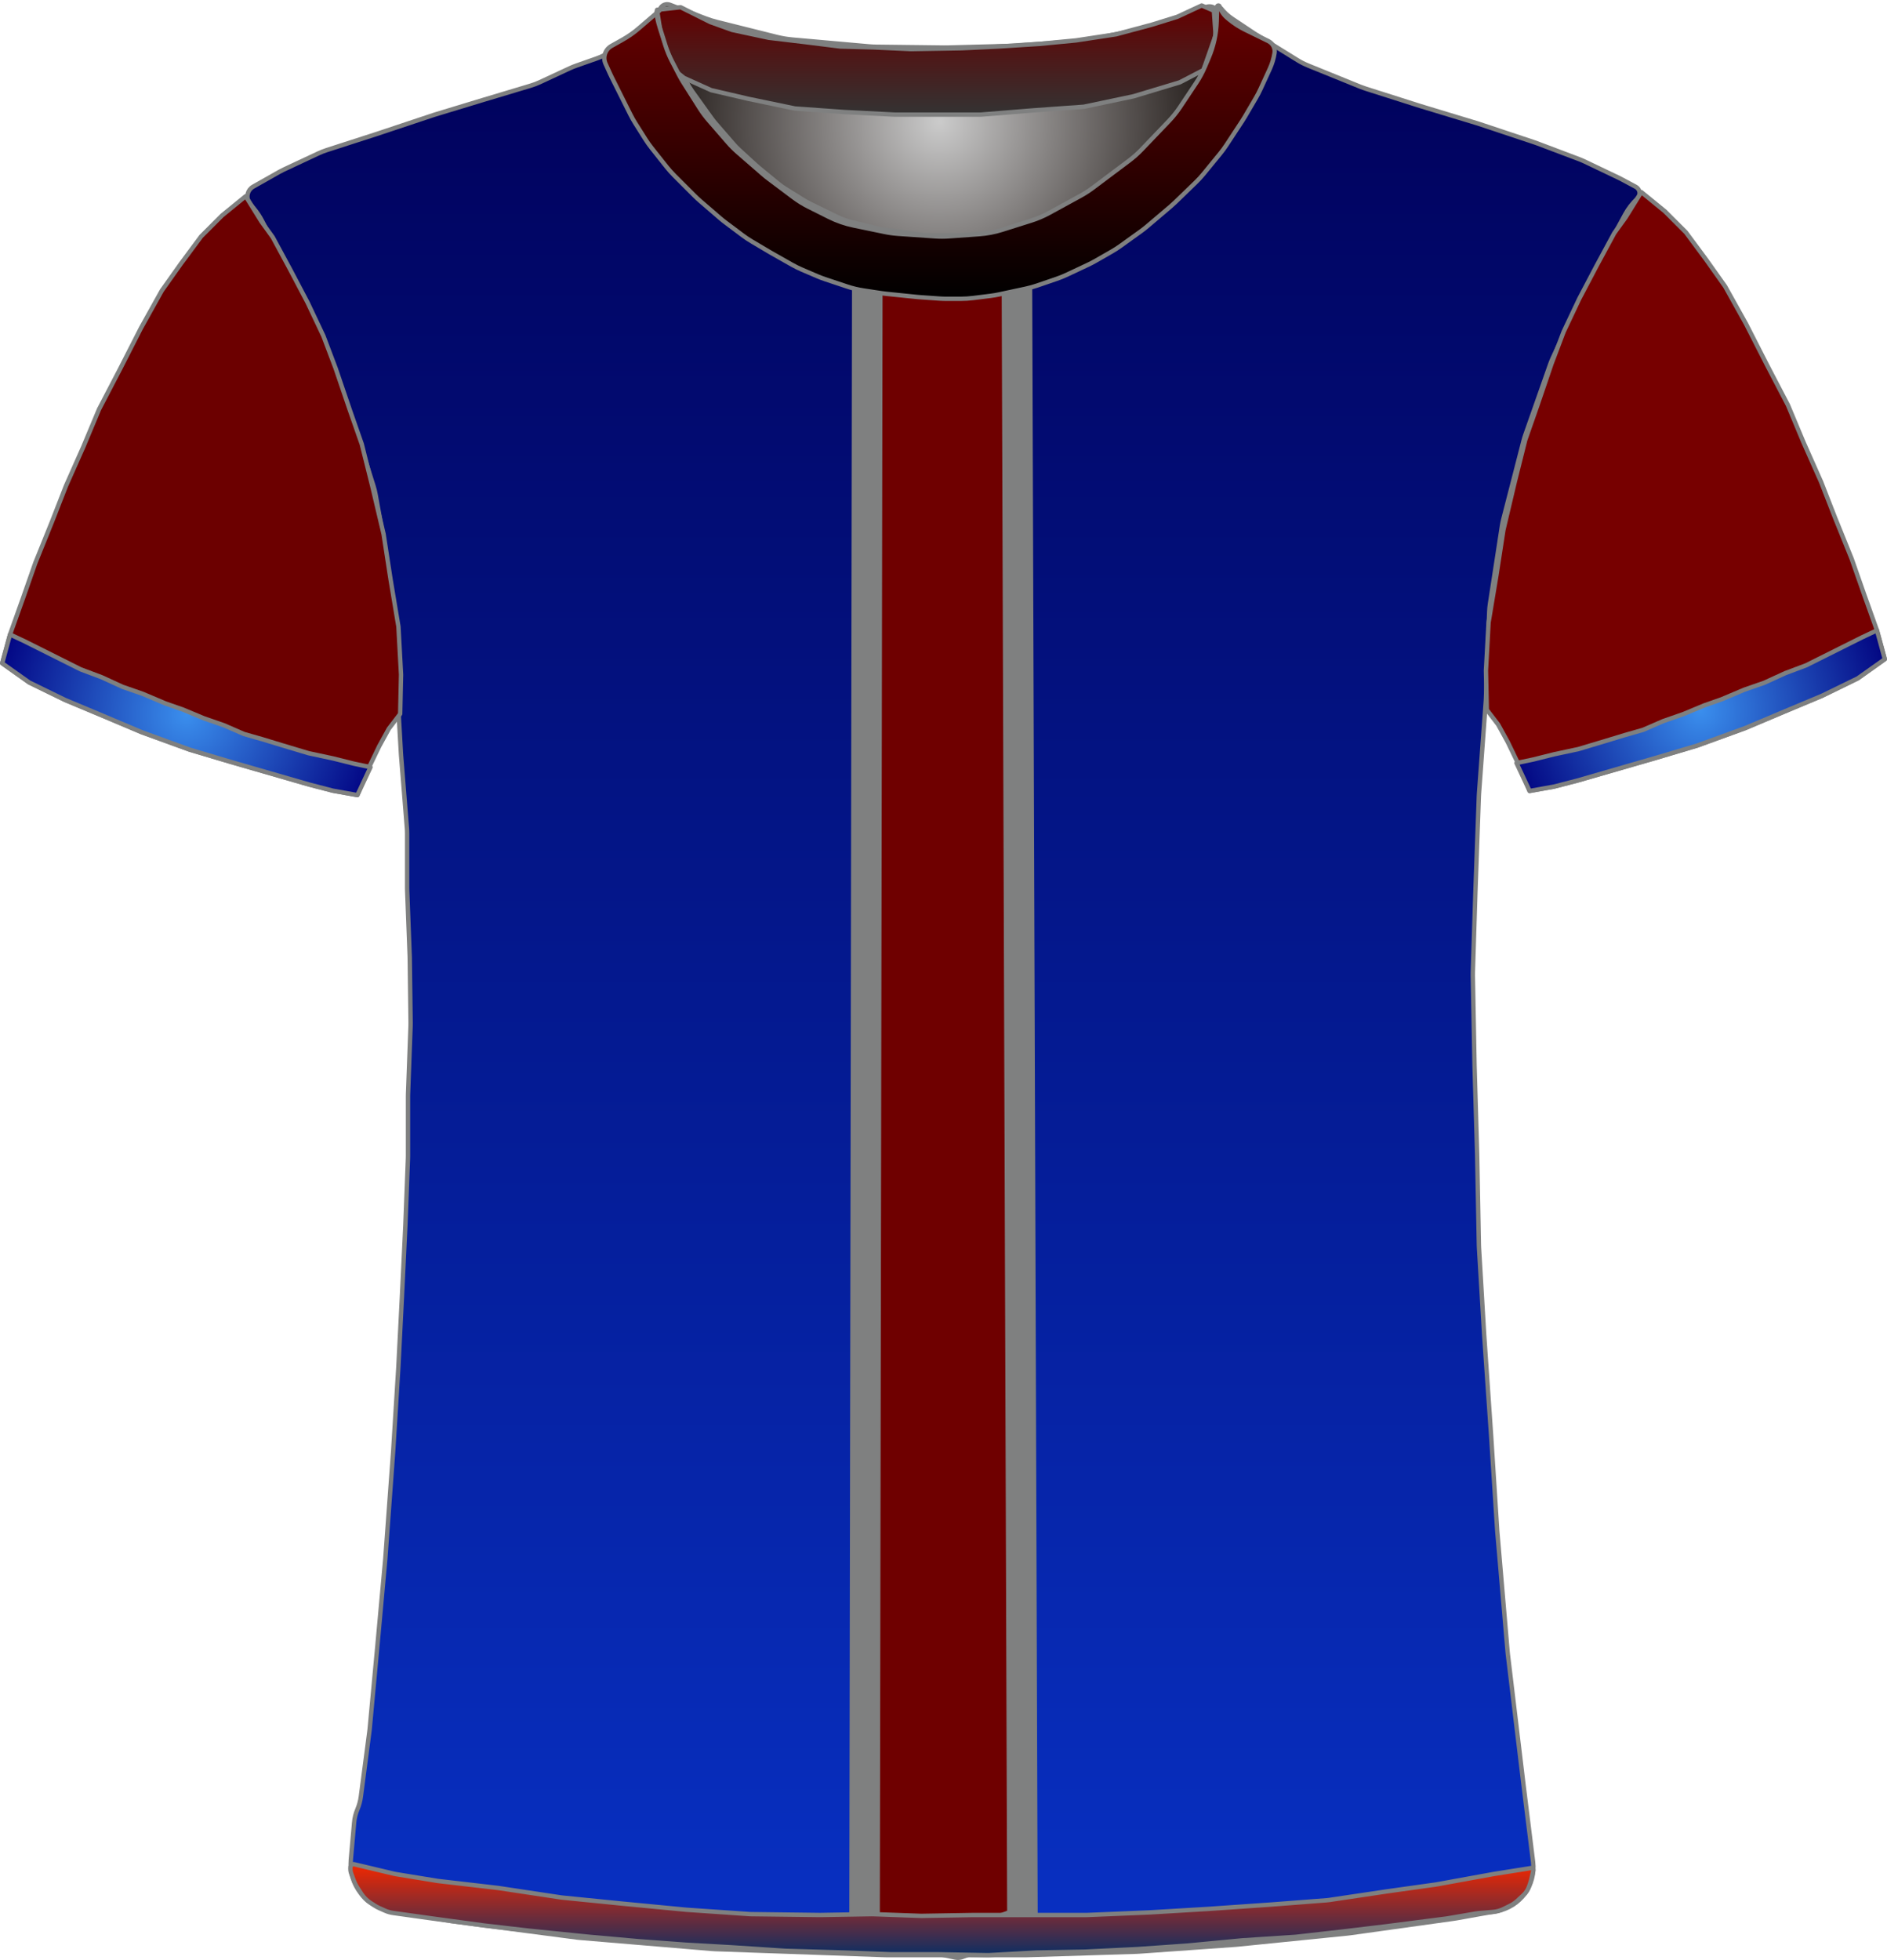 <?xml version="1.0" encoding="UTF-8" standalone="no"?>
<!DOCTYPE svg PUBLIC "-//W3C//DTD SVG 1.1//EN" "http://www.w3.org/Graphics/SVG/1.1/DTD/svg11.dtd">
<svg xmlns="http://www.w3.org/2000/svg" xmlns:xl="http://www.w3.org/1999/xlink" version="1.1" viewBox="16.5 23.5 432.405 449" width="432.405pt" height="449pt" xmlns:dc="http://purl.org/dc/elements/1.1/">
  <defs>
    <radialGradient cx="0" cy="0" r="1" id="Gradient" gradientUnits="userSpaceOnUse">
      <stop offset="0" stop-color="#cbcbcb"/>
      <stop offset="1" stop-color="#0d0502"/>
    </radialGradient>
    <radialGradient id="Obj_Gradient" xl:href="#Gradient" gradientTransform="translate(231.759 51.4) scale(70.263)"/>
    <linearGradient x1="0" x2="1" id="Gradient_2" gradientUnits="userSpaceOnUse">
      <stop offset="0" stop-color="#000059"/>
      <stop offset="1" stop-color="#0831c4"/>
    </linearGradient>
    <linearGradient id="Obj_Gradient_2" xl:href="#Gradient_2" gradientTransform="translate(232.703 25.282) rotate(90) scale(446.118)"/>
    <radialGradient cx="0" cy="0" r="1" id="Gradient_3" gradientUnits="userSpaceOnUse">
      <stop offset="0" stop-color="#3a8eed"/>
      <stop offset="1" stop-color="navy"/>
    </radialGradient>
    <radialGradient id="Obj_Gradient_3" xl:href="#Gradient_3" gradientTransform="translate(59.2 187.246) scale(46.037)"/>
    <radialGradient cx="0" cy="0" r="1" id="Gradient_4" gradientUnits="userSpaceOnUse">
      <stop offset="0" stop-color="#3a8eed"/>
      <stop offset="1" stop-color="#00007d"/>
    </radialGradient>
    <radialGradient id="Obj_Gradient_4" xl:href="#Gradient_4" gradientTransform="translate(406.205 186.303) scale(46.037)"/>
    <linearGradient x1="0" x2="1" id="Gradient_5" gradientUnits="userSpaceOnUse">
      <stop offset="0" stop-color="#650000"/>
      <stop offset="1" stop-color="#333"/>
    </linearGradient>
    <linearGradient id="Obj_Gradient_5" xl:href="#Gradient_5" gradientTransform="translate(231.059 24.756) rotate(90) scale(25)"/>
    <linearGradient x1="0" x2="1" id="Gradient_6" gradientUnits="userSpaceOnUse">
      <stop offset="0" stop-color="#680000"/>
      <stop offset="1" stop-color="black"/>
    </linearGradient>
    <linearGradient id="Obj_Gradient_6" xl:href="#Gradient_6" gradientTransform="translate(231.787 24.756) rotate(90) scale(67.199)"/>
    <linearGradient x1="0" x2="1" id="Gradient_7" gradientUnits="userSpaceOnUse">
      <stop offset="0" stop-color="#f22700"/>
      <stop offset="1" stop-color="#0d2f64"/>
    </linearGradient>
    <linearGradient id="Obj_Gradient_7" xl:href="#Gradient_7" gradientTransform="translate(232.33 450.567) rotate(90) scale(20.833)"/>
  </defs>
  <g stroke="none" stroke-opacity="1" stroke-dasharray="none" fill="none" fill-opacity="1">
    <title>psg</title>
    <g>
      <title>Capa 1</title>
      <path d="M 170.006 24.59 L 178.171 27.708 C 179.029 28.036 179.906 28.312 180.797 28.534 L 194.514 31.964 C 195.676 32.254 196.858 32.453 198.051 32.56 L 215.577 34.121 C 216.165 34.174 216.755 34.204 217.345 34.211 L 232.824 34.395 C 233.114 34.398 233.404 34.396 233.695 34.389 L 248.118 34.014 C 248.479 34.005 248.839 33.987 249.199 33.96 L 263.571 32.909 C 264.562 32.836 265.548 32.7 266.521 32.5 L 278.094 30.122 C 279.136 29.907 280.162 29.621 281.165 29.265 L 292.917 25.09 C 294.007 24.703 295.21 25.234 295.659 26.3 L 295.659 26.3 C 296.181 27.54 296.333 28.905 296.097 30.229 L 295.916 31.24 C 295.613 32.941 295.118 34.603 294.442 36.193 L 292.899 39.824 C 292.34 41.139 291.661 42.398 290.868 43.586 L 287.183 49.115 C 286.435 50.236 285.591 51.29 284.659 52.263 L 278.364 58.838 C 277.495 59.744 276.555 60.578 275.55 61.332 L 267.176 67.613 C 266.299 68.27 265.377 68.864 264.416 69.39 L 257.231 73.321 C 255.919 74.039 254.542 74.627 253.116 75.077 L 246.443 77.184 C 244.727 77.726 242.952 78.065 241.156 78.193 L 234.27 78.685 C 233.197 78.762 232.121 78.763 231.049 78.689 L 222.612 78.107 C 221.578 78.036 220.55 77.895 219.535 77.685 L 212.4 76.208 C 210.448 75.805 208.556 75.149 206.774 74.257 L 202.114 71.927 C 200.88 71.31 199.704 70.584 198.6 69.756 L 192.918 65.494 C 192.479 65.165 192.052 64.82 191.637 64.46 L 185.882 59.462 C 185.068 58.755 184.304 57.991 183.597 57.177 L 179.192 52.104 C 178.438 51.236 177.75 50.312 177.134 49.341 L 173.4 43.453 C 173.04 42.885 172.704 42.301 172.395 41.703 L 170.775 38.57 C 170.166 37.392 169.659 36.164 169.262 34.899 L 167.982 30.826 C 167.767 30.142 167.584 29.449 167.434 28.749 L 167.359 28.4 C 167.165 27.492 167.272 26.544 167.665 25.703 L 167.759 25.5 C 168.154 24.655 169.134 24.258 170.006 24.59 Z" fill="url(#Obj_Gradient)"/>
      <path d="M 170.006 24.59 L 178.171 27.708 C 179.029 28.036 179.906 28.312 180.797 28.534 L 194.514 31.964 C 195.676 32.254 196.858 32.453 198.051 32.56 L 215.577 34.121 C 216.165 34.174 216.755 34.204 217.345 34.211 L 232.824 34.395 C 233.114 34.398 233.404 34.396 233.695 34.389 L 248.118 34.014 C 248.479 34.005 248.839 33.987 249.199 33.96 L 263.571 32.909 C 264.562 32.836 265.548 32.7 266.521 32.5 L 278.094 30.122 C 279.136 29.907 280.162 29.621 281.165 29.265 L 292.917 25.09 C 294.007 24.703 295.21 25.234 295.659 26.3 L 295.659 26.3 C 296.181 27.54 296.333 28.905 296.097 30.229 L 295.916 31.24 C 295.613 32.941 295.118 34.603 294.442 36.193 L 292.899 39.824 C 292.34 41.139 291.661 42.398 290.868 43.586 L 287.183 49.115 C 286.435 50.236 285.591 51.29 284.659 52.263 L 278.364 58.838 C 277.495 59.744 276.555 60.578 275.55 61.332 L 267.176 67.613 C 266.299 68.27 265.377 68.864 264.416 69.39 L 257.231 73.321 C 255.919 74.039 254.542 74.627 253.116 75.077 L 246.443 77.184 C 244.727 77.726 242.952 78.065 241.156 78.193 L 234.27 78.685 C 233.197 78.762 232.121 78.763 231.049 78.689 L 222.612 78.107 C 221.578 78.036 220.55 77.895 219.535 77.685 L 212.4 76.208 C 210.448 75.805 208.556 75.149 206.774 74.257 L 202.114 71.927 C 200.88 71.31 199.704 70.584 198.6 69.756 L 192.918 65.494 C 192.479 65.165 192.052 64.82 191.637 64.46 L 185.882 59.462 C 185.068 58.755 184.304 57.991 183.597 57.177 L 179.192 52.104 C 178.438 51.236 177.75 50.312 177.134 49.341 L 173.4 43.453 C 173.04 42.885 172.704 42.301 172.395 41.703 L 170.775 38.57 C 170.166 37.392 169.659 36.164 169.262 34.899 L 167.982 30.826 C 167.767 30.142 167.584 29.449 167.434 28.749 L 167.359 28.4 C 167.165 27.492 167.272 26.544 167.665 25.703 L 167.759 25.5 C 168.154 24.655 169.134 24.258 170.006 24.59 Z" stroke="#7f8080" stroke-linecap="round" stroke-linejoin="round" stroke-width="1"/>
      <path d="M 105.973 461.264 L 119.716 463.554 C 119.899 463.585 120.083 463.612 120.267 463.636 L 148.621 467.352 C 148.867 467.384 149.115 467.41 149.362 467.431 L 179.605 469.968 C 179.862 469.989 180.12 470.005 180.377 470.014 L 219.308 471.39 C 219.497 471.397 219.685 471.4 219.874 471.4 L 251.341 471.4 C 251.507 471.4 251.674 471.397 251.841 471.392 L 276.875 470.61 C 277.086 470.603 277.296 470.593 277.506 470.578 L 299.553 469.017 C 299.712 469.006 299.87 468.992 300.028 468.976 L 325.288 466.43 C 325.49 466.41 325.691 466.386 325.892 466.358 L 349.685 463.043 C 349.889 463.014 350.092 462.982 350.295 462.946 L 359.491 461.3 C 364.818 460.347 368.469 455.393 367.802 450.023 L 365.595 432.232 C 365.592 432.211 365.589 432.189 365.587 432.168 L 362.023 402.469 C 362.002 402.29 361.983 402.11 361.968 401.93 L 359.605 374.37 C 359.596 374.257 359.587 374.143 359.58 374.029 L 358.193 352.438 C 358.192 352.413 358.19 352.387 358.188 352.362 L 356.596 329.276 C 356.593 329.225 356.589 329.175 356.586 329.124 L 355.41 309.322 C 355.397 309.107 355.389 308.893 355.385 308.678 L 354.992 288.083 C 354.991 288.028 354.99 287.972 354.988 287.917 L 354.393 267.683 C 354.392 267.628 354.39 267.572 354.389 267.517 L 353.999 247.008 C 353.993 246.736 353.995 246.464 354.004 246.193 L 354.59 227.833 C 354.59 227.811 354.591 227.789 354.592 227.767 L 355.38 205.898 C 355.387 205.699 355.398 205.501 355.413 205.303 L 356.97 184.082 C 356.984 183.894 356.994 183.706 357.002 183.517 L 357.756 163.618 C 357.779 163.007 357.837 162.397 357.931 161.792 L 360.67 143.988 C 360.75 143.463 360.857 142.942 360.99 142.428 L 365.618 124.47 C 365.733 124.024 365.868 123.582 366.021 123.147 L 371.741 106.908 C 371.908 106.436 372.096 105.973 372.305 105.519 L 377.837 93.534 C 377.939 93.311 378.047 93.091 378.16 92.874 L 383.522 82.532 C 383.568 82.444 383.614 82.356 383.662 82.269 L 388.878 72.652 C 389.615 71.293 390.565 70.06 391.691 69 L 391.691 69 C 392.366 68.365 392.398 67.302 391.763 66.627 C 391.638 66.495 391.493 66.383 391.333 66.298 L 388.119 64.576 C 387.9 64.459 387.679 64.347 387.455 64.24 L 379.601 60.491 C 379.194 60.297 378.78 60.12 378.358 59.961 L 368.683 56.31 C 368.488 56.237 368.292 56.167 368.094 56.101 L 355.4 51.87 C 355.26 51.823 355.121 51.779 354.98 51.736 L 342.097 47.832 C 342.026 47.811 341.956 47.789 341.885 47.766 L 329.381 43.788 C 328.988 43.663 328.599 43.522 328.216 43.367 L 316.24 38.507 C 315.409 38.17 314.607 37.763 313.844 37.291 L 304.224 31.344 C 304.069 31.248 303.915 31.149 303.762 31.048 L 298.872 27.788 C 297.891 27.133 297.019 26.327 296.291 25.4 L 296.291 25.4 C 296.185 25.266 295.991 25.242 295.856 25.348 C 295.753 25.429 295.712 25.565 295.754 25.689 L 295.891 26.1 C 296.35 27.478 296.455 28.949 296.195 30.378 L 295.8 32.551 C 295.528 34.043 295.047 35.488 294.369 36.844 L 292.836 39.909 C 292.54 40.502 292.206 41.077 291.838 41.629 L 288.635 46.434 C 288.206 47.077 287.731 47.688 287.214 48.263 L 282.652 53.332 C 282.611 53.377 282.57 53.423 282.528 53.468 L 276.534 59.976 C 275.906 60.657 275.221 61.283 274.485 61.846 L 269.46 65.688 C 269.014 66.029 268.551 66.347 268.071 66.639 L 261.585 70.594 C 260.923 70.997 260.233 71.352 259.52 71.656 L 252.404 74.684 C 251.597 75.027 250.762 75.304 249.909 75.511 L 245.83 76.5 C 245.005 76.7 244.166 76.834 243.32 76.9 L 237.619 77.35 C 237.201 77.383 236.78 77.4 236.36 77.4 L 229.328 77.4 C 228.571 77.4 227.815 77.346 227.065 77.239 L 219.119 76.104 C 218.634 76.035 218.152 75.943 217.675 75.83 L 211.714 74.41 C 210.569 74.138 209.457 73.739 208.399 73.223 L 202.119 70.156 C 201.634 69.919 201.161 69.657 200.702 69.373 L 196.491 66.758 C 195.891 66.387 195.317 65.975 194.773 65.528 L 190.326 61.876 C 190.103 61.692 189.884 61.502 189.671 61.307 L 185.868 57.821 C 185.417 57.407 184.99 56.968 184.589 56.505 L 180.47 51.753 C 180.151 51.385 179.848 51.002 179.564 50.605 L 175.134 44.436 C 174.639 43.746 174.2 43.019 173.821 42.26 L 171.244 37.107 C 171.209 37.036 171.174 36.964 171.139 36.892 L 169.891 34.3 C 169.04 32.533 168.685 30.569 168.862 28.616 L 169.042 26.633 C 169.066 26.372 168.873 26.14 168.611 26.116 C 168.449 26.101 168.29 26.171 168.191 26.3 L 168.191 26.3 C 167.527 27.162 166.747 27.929 165.873 28.576 L 161.976 31.463 C 161.853 31.554 161.728 31.644 161.601 31.732 L 156.979 34.954 C 155.792 35.781 154.499 36.443 153.134 36.923 L 148.527 38.541 C 148.036 38.714 147.555 38.91 147.083 39.129 L 140.236 42.314 C 139.54 42.637 138.822 42.911 138.086 43.131 L 127.216 46.392 C 127.199 46.397 127.182 46.403 127.166 46.408 L 116.198 49.737 C 116.06 49.779 115.922 49.823 115.786 49.868 L 102.864 54.175 C 102.815 54.192 102.766 54.208 102.717 54.224 L 91.349 57.891 C 90.711 58.097 90.086 58.343 89.478 58.627 L 81.546 62.34 C 81.176 62.513 80.813 62.701 80.457 62.902 L 74.511 66.263 C 73.257 66.971 72.816 68.561 73.524 69.814 C 73.601 69.95 73.69 70.08 73.791 70.2 L 74.655 71.237 C 75.41 72.143 76.062 73.129 76.6 74.179 L 79.678 80.179 C 79.753 80.326 79.831 80.472 79.911 80.617 L 83.866 87.773 C 83.949 87.924 84.03 88.077 84.109 88.231 L 88.217 96.269 C 88.466 96.756 88.69 97.256 88.888 97.766 L 92.371 106.748 C 92.384 106.783 92.398 106.817 92.411 106.852 L 96.008 115.938 C 96.13 116.246 96.242 116.558 96.345 116.873 L 98.967 124.926 C 98.983 124.975 98.999 125.025 99.014 125.075 L 102.086 134.833 C 102.289 135.477 102.451 136.133 102.571 136.798 L 104.556 147.807 C 104.579 147.936 104.601 148.064 104.621 148.193 L 106.327 159.187 C 106.369 159.462 106.405 159.739 106.433 160.016 L 107.321 168.713 C 107.367 169.171 107.394 169.63 107.401 170.091 L 107.586 182.066 C 107.589 182.289 107.597 182.511 107.61 182.733 L 108.38 196.215 C 108.387 196.338 108.396 196.462 108.406 196.585 L 109.739 213.159 C 109.774 213.586 109.791 214.014 109.791 214.443 L 109.791 226.892 C 109.791 227.097 109.795 227.302 109.803 227.507 L 110.383 242.596 C 110.388 242.732 110.392 242.868 110.393 243.004 L 110.586 257.8 C 110.589 258.067 110.586 258.333 110.576 258.6 L 110.002 274.104 C 109.994 274.301 109.991 274.499 109.991 274.696 L 109.991 288.292 C 109.991 288.497 109.987 288.702 109.979 288.907 L 109.394 304.122 C 109.392 304.174 109.39 304.226 109.387 304.278 L 108.592 320.781 C 108.591 320.794 108.59 320.807 108.59 320.819 L 107.795 336.511 C 107.792 336.57 107.789 336.63 107.785 336.689 L 106.596 355.91 C 106.593 355.97 106.589 356.03 106.584 356.09 L 104.801 380.459 C 104.794 380.553 104.787 380.647 104.778 380.74 L 102.992 400.385 C 102.991 400.395 102.99 400.405 102.989 400.415 L 101.219 419.5 C 101.2 419.7 101.178 419.9 101.152 420.099 L 99.191 435.072 C 99.058 436.086 98.789 437.078 98.391 438.02 L 98.391 438.02 C 97.993 438.961 97.745 439.957 97.654 440.975 L 96.891 449.52 C 96.383 455.207 100.341 460.325 105.973 461.264 Z" fill="url(#Obj_Gradient_2)"/>
      <path d="M 105.973 461.264 L 119.716 463.554 C 119.899 463.585 120.083 463.612 120.267 463.636 L 148.621 467.352 C 148.867 467.384 149.115 467.41 149.362 467.431 L 179.605 469.968 C 179.862 469.989 180.12 470.005 180.377 470.014 L 219.308 471.39 C 219.497 471.397 219.685 471.4 219.874 471.4 L 251.341 471.4 C 251.507 471.4 251.674 471.397 251.841 471.392 L 276.875 470.61 C 277.086 470.603 277.296 470.593 277.506 470.578 L 299.553 469.017 C 299.712 469.006 299.87 468.992 300.028 468.976 L 325.288 466.43 C 325.49 466.41 325.691 466.386 325.892 466.358 L 349.685 463.043 C 349.889 463.014 350.092 462.982 350.295 462.946 L 359.491 461.3 C 364.818 460.347 368.469 455.393 367.802 450.023 L 365.595 432.232 C 365.592 432.211 365.589 432.189 365.587 432.168 L 362.023 402.469 C 362.002 402.29 361.983 402.11 361.968 401.93 L 359.605 374.37 C 359.596 374.257 359.587 374.143 359.58 374.029 L 358.193 352.438 C 358.192 352.413 358.19 352.387 358.188 352.362 L 356.596 329.276 C 356.593 329.225 356.589 329.175 356.586 329.124 L 355.41 309.322 C 355.397 309.107 355.389 308.893 355.385 308.678 L 354.992 288.083 C 354.991 288.028 354.99 287.972 354.988 287.917 L 354.393 267.683 C 354.392 267.628 354.39 267.572 354.389 267.517 L 353.999 247.008 C 353.993 246.736 353.995 246.464 354.004 246.193 L 354.59 227.833 C 354.59 227.811 354.591 227.789 354.592 227.767 L 355.38 205.898 C 355.387 205.699 355.398 205.501 355.413 205.303 L 356.97 184.082 C 356.984 183.894 356.994 183.706 357.002 183.517 L 357.756 163.618 C 357.779 163.007 357.837 162.397 357.931 161.792 L 360.67 143.988 C 360.75 143.463 360.857 142.942 360.99 142.428 L 365.618 124.47 C 365.733 124.024 365.868 123.582 366.021 123.147 L 371.741 106.908 C 371.908 106.436 372.096 105.973 372.305 105.519 L 377.837 93.534 C 377.939 93.311 378.047 93.091 378.16 92.874 L 383.522 82.532 C 383.568 82.444 383.614 82.356 383.662 82.269 L 388.878 72.652 C 389.615 71.293 390.565 70.06 391.691 69 L 391.691 69 C 392.366 68.365 392.398 67.302 391.763 66.627 C 391.638 66.495 391.493 66.383 391.333 66.298 L 388.119 64.576 C 387.9 64.459 387.679 64.347 387.455 64.24 L 379.601 60.491 C 379.194 60.297 378.78 60.12 378.358 59.961 L 368.683 56.31 C 368.488 56.237 368.292 56.167 368.094 56.101 L 355.4 51.87 C 355.26 51.823 355.121 51.779 354.98 51.736 L 342.097 47.832 C 342.026 47.811 341.956 47.789 341.885 47.766 L 329.381 43.788 C 328.988 43.663 328.599 43.522 328.216 43.367 L 316.24 38.507 C 315.409 38.17 314.607 37.763 313.844 37.291 L 304.224 31.344 C 304.069 31.248 303.915 31.149 303.762 31.048 L 298.872 27.788 C 297.891 27.133 297.019 26.327 296.291 25.4 L 296.291 25.4 C 296.185 25.266 295.991 25.242 295.856 25.348 C 295.753 25.429 295.712 25.565 295.754 25.689 L 295.891 26.1 C 296.35 27.478 296.455 28.949 296.195 30.378 L 295.8 32.551 C 295.528 34.043 295.047 35.488 294.369 36.844 L 292.836 39.909 C 292.54 40.502 292.206 41.077 291.838 41.629 L 288.635 46.434 C 288.206 47.077 287.731 47.688 287.214 48.263 L 282.652 53.332 C 282.611 53.377 282.57 53.423 282.528 53.468 L 276.534 59.976 C 275.906 60.657 275.221 61.283 274.485 61.846 L 269.46 65.688 C 269.014 66.029 268.551 66.347 268.071 66.639 L 261.585 70.594 C 260.923 70.997 260.233 71.352 259.52 71.656 L 252.404 74.684 C 251.597 75.027 250.762 75.304 249.909 75.511 L 245.83 76.5 C 245.005 76.7 244.166 76.834 243.32 76.9 L 237.619 77.35 C 237.201 77.383 236.78 77.4 236.36 77.4 L 229.328 77.4 C 228.571 77.4 227.815 77.346 227.065 77.239 L 219.119 76.104 C 218.634 76.035 218.152 75.943 217.675 75.83 L 211.714 74.41 C 210.569 74.138 209.457 73.739 208.399 73.223 L 202.119 70.156 C 201.634 69.919 201.161 69.657 200.702 69.373 L 196.491 66.758 C 195.891 66.387 195.317 65.975 194.773 65.528 L 190.326 61.876 C 190.103 61.692 189.884 61.502 189.671 61.307 L 185.868 57.821 C 185.417 57.407 184.99 56.968 184.589 56.505 L 180.47 51.753 C 180.151 51.385 179.848 51.002 179.564 50.605 L 175.134 44.436 C 174.639 43.746 174.2 43.019 173.821 42.26 L 171.244 37.107 C 171.209 37.036 171.174 36.964 171.139 36.892 L 169.891 34.3 C 169.04 32.533 168.685 30.569 168.862 28.616 L 169.042 26.633 C 169.066 26.372 168.873 26.14 168.611 26.116 C 168.449 26.101 168.29 26.171 168.191 26.3 L 168.191 26.3 C 167.527 27.162 166.747 27.929 165.873 28.576 L 161.976 31.463 C 161.853 31.554 161.728 31.644 161.601 31.732 L 156.979 34.954 C 155.792 35.781 154.499 36.443 153.134 36.923 L 148.527 38.541 C 148.036 38.714 147.555 38.91 147.083 39.129 L 140.236 42.314 C 139.54 42.637 138.822 42.911 138.086 43.131 L 127.216 46.392 C 127.199 46.397 127.182 46.403 127.166 46.408 L 116.198 49.737 C 116.06 49.779 115.922 49.823 115.786 49.868 L 102.864 54.175 C 102.815 54.192 102.766 54.208 102.717 54.224 L 91.349 57.891 C 90.711 58.097 90.086 58.343 89.478 58.627 L 81.546 62.34 C 81.176 62.513 80.813 62.701 80.457 62.902 L 74.511 66.263 C 73.257 66.971 72.816 68.561 73.524 69.814 C 73.601 69.95 73.69 70.08 73.791 70.2 L 74.655 71.237 C 75.41 72.143 76.062 73.129 76.6 74.179 L 79.678 80.179 C 79.753 80.326 79.831 80.472 79.911 80.617 L 83.866 87.773 C 83.949 87.924 84.03 88.077 84.109 88.231 L 88.217 96.269 C 88.466 96.756 88.69 97.256 88.888 97.766 L 92.371 106.748 C 92.384 106.783 92.398 106.817 92.411 106.852 L 96.008 115.938 C 96.13 116.246 96.242 116.558 96.345 116.873 L 98.967 124.926 C 98.983 124.975 98.999 125.025 99.014 125.075 L 102.086 134.833 C 102.289 135.477 102.451 136.133 102.571 136.798 L 104.556 147.807 C 104.579 147.936 104.601 148.064 104.621 148.193 L 106.327 159.187 C 106.369 159.462 106.405 159.739 106.433 160.016 L 107.321 168.713 C 107.367 169.171 107.394 169.63 107.401 170.091 L 107.586 182.066 C 107.589 182.289 107.597 182.511 107.61 182.733 L 108.38 196.215 C 108.387 196.338 108.396 196.462 108.406 196.585 L 109.739 213.159 C 109.774 213.586 109.791 214.014 109.791 214.443 L 109.791 226.892 C 109.791 227.097 109.795 227.302 109.803 227.507 L 110.383 242.596 C 110.388 242.732 110.392 242.868 110.393 243.004 L 110.586 257.8 C 110.589 258.067 110.586 258.333 110.576 258.6 L 110.002 274.104 C 109.994 274.301 109.991 274.499 109.991 274.696 L 109.991 288.292 C 109.991 288.497 109.987 288.702 109.979 288.907 L 109.394 304.122 C 109.392 304.174 109.39 304.226 109.387 304.278 L 108.592 320.781 C 108.591 320.794 108.59 320.807 108.59 320.819 L 107.795 336.511 C 107.792 336.57 107.789 336.63 107.785 336.689 L 106.596 355.91 C 106.593 355.97 106.589 356.03 106.584 356.09 L 104.801 380.459 C 104.794 380.553 104.787 380.647 104.778 380.74 L 102.992 400.385 C 102.991 400.395 102.99 400.405 102.989 400.415 L 101.219 419.5 C 101.2 419.7 101.178 419.9 101.152 420.099 L 99.191 435.072 C 99.058 436.086 98.789 437.078 98.391 438.02 L 98.391 438.02 C 97.993 438.961 97.745 439.957 97.654 440.975 L 96.891 449.52 C 96.383 455.207 100.341 460.325 105.973 461.264 Z" stroke="#7f8080" stroke-linecap="round" stroke-linejoin="round" stroke-width="1"/>
      <path d="M 17 175.446 L 23.2 179.846 L 31.4 183.846 L 40 187.446 L 49 191.246 L 60 195.246 L 69.4 198.046 L 78.4 200.646 L 87.4 203.246 L 92.8 204.646 L 98.4 205.646 L 100.8 199.846 L 103.4 194.446 L 105.6 190.446 L 108.2 187.046 L 108.4 178.046 L 107.8 167.046 L 106 156.246 L 104.4 145.846 L 101.8 134.846 L 99.4 125.246 L 96.6 117.246 L 93.4 107.846 L 90.6 100.446 L 87 92.846 L 83 85.246 L 79 77.846 L 76.4 74.246 L 72.8 68.446 L 67.4 72.846 L 62.6 77.646 L 58 83.846 L 53.6 90.046 L 48.8 98.646 L 44 108.046 L 39.2 117.246 L 35.6 125.846 L 31.6 134.846 L 28.4 143.046 L 24.6 152.446 L 21.8 160.446 L 18.8 168.846 Z" fill="#6c0000"/>
      <path d="M 17 175.446 L 23.2 179.846 L 31.4 183.846 L 40 187.446 L 49 191.246 L 60 195.246 L 69.4 198.046 L 78.4 200.646 L 87.4 203.246 L 92.8 204.646 L 98.4 205.646 L 100.8 199.846 L 103.4 194.446 L 105.6 190.446 L 108.2 187.046 L 108.4 178.046 L 107.8 167.046 L 106 156.246 L 104.4 145.846 L 101.8 134.846 L 99.4 125.246 L 96.6 117.246 L 93.4 107.846 L 90.6 100.446 L 87 92.846 L 83 85.246 L 79 77.846 L 76.4 74.246 L 72.8 68.446 L 67.4 72.846 L 62.6 77.646 L 58 83.846 L 53.6 90.046 L 48.8 98.646 L 44 108.046 L 39.2 117.246 L 35.6 125.846 L 31.6 134.846 L 28.4 143.046 L 24.6 152.446 L 21.8 160.446 L 18.8 168.846 Z" stroke="#7f8080" stroke-linecap="round" stroke-linejoin="round" stroke-width="1"/>
      <path d="M 448.405 174.503 L 442.205 178.903 L 434.005 182.903 L 425.405 186.503 L 416.405 190.303 L 405.405 194.303 L 396.005 197.103 L 387.005 199.703 L 378.005 202.303 L 372.605 203.703 L 367.005 204.703 L 364.605 198.903 L 362.005 193.503 L 359.805 189.503 L 357.205 186.103 L 357.005 177.103 L 357.605 166.103 L 359.405 155.303 L 361.005 144.903 L 363.605 133.903 L 366.005 124.303 L 368.805 116.303 L 372.005 106.903 L 374.805 99.503 L 378.405 91.903 L 382.405 84.303 L 386.405 76.903 L 389.005 73.303 L 392.605 67.503 L 398.005 71.903 L 402.805 76.703 L 407.405 82.903 L 411.805 89.103 L 416.605 97.703 L 421.405 107.103 L 426.205 116.303 L 429.805 124.903 L 433.805 133.903 L 437.005 142.103 L 440.805 151.503 L 443.605 159.503 L 446.605 167.903 Z" fill="#700"/>
      <path d="M 448.405 174.503 L 442.205 178.903 L 434.005 182.903 L 425.405 186.503 L 416.405 190.303 L 405.405 194.303 L 396.005 197.103 L 387.005 199.703 L 378.005 202.303 L 372.605 203.703 L 367.005 204.703 L 364.605 198.903 L 362.005 193.503 L 359.805 189.503 L 357.205 186.103 L 357.005 177.103 L 357.605 166.103 L 359.405 155.303 L 361.005 144.903 L 363.605 133.903 L 366.005 124.303 L 368.805 116.303 L 372.005 106.903 L 374.805 99.503 L 378.405 91.903 L 382.405 84.303 L 386.405 76.903 L 389.005 73.303 L 392.605 67.503 L 398.005 71.903 L 402.805 76.703 L 407.405 82.903 L 411.805 89.103 L 416.605 97.703 L 421.405 107.103 L 426.205 116.303 L 429.805 124.903 L 433.805 133.903 L 437.005 142.103 L 440.805 151.503 L 443.605 159.503 L 446.605 167.903 Z" stroke="#7f8080" stroke-linecap="round" stroke-linejoin="round" stroke-width="1"/>
      <path d="M 17 175.446 L 23.2 179.846 L 31.4 183.846 L 40 187.446 L 49 191.246 L 60 195.246 L 69.4 198.046 L 78.4 200.646 L 87.4 203.246 L 92.8 204.646 L 98.4 205.646 L 101.4 199.246 L 97.6 198.446 L 92.8 197.246 L 87.2 196.046 L 81.2 194.246 L 76.6 192.846 L 72.4 191.646 L 67.8 189.646 L 63.2 188.046 L 58.4 186.046 L 54.4 184.646 L 49.2 182.446 L 44.6 180.846 L 39.8 178.646 L 35 176.846 L 31 174.846 L 26.6 172.646 L 22.2 170.446 L 18.8 168.846 Z" fill="url(#Obj_Gradient_3)"/>
      <path d="M 17 175.446 L 23.2 179.846 L 31.4 183.846 L 40 187.446 L 49 191.246 L 60 195.246 L 69.4 198.046 L 78.4 200.646 L 87.4 203.246 L 92.8 204.646 L 98.4 205.646 L 101.4 199.246 L 97.6 198.446 L 92.8 197.246 L 87.2 196.046 L 81.2 194.246 L 76.6 192.846 L 72.4 191.646 L 67.8 189.646 L 63.2 188.046 L 58.4 186.046 L 54.4 184.646 L 49.2 182.446 L 44.6 180.846 L 39.8 178.646 L 35 176.846 L 31 174.846 L 26.6 172.646 L 22.2 170.446 L 18.8 168.846 Z" stroke="#7f8080" stroke-linecap="round" stroke-linejoin="round" stroke-width="1"/>
      <path d="M 448.405 174.503 L 442.205 178.903 L 434.005 182.903 L 425.405 186.503 L 416.405 190.303 L 405.405 194.303 L 396.005 197.103 L 387.005 199.703 L 378.005 202.303 L 372.605 203.703 L 367.005 204.703 L 364.005 198.303 L 367.805 197.503 L 372.605 196.303 L 378.205 195.103 L 384.205 193.303 L 388.805 191.903 L 393.005 190.703 L 397.605 188.703 L 402.205 187.103 L 407.005 185.103 L 411.005 183.703 L 416.205 181.503 L 420.805 179.903 L 425.605 177.703 L 430.405 175.903 L 434.405 173.903 L 438.805 171.703 L 443.205 169.503 L 446.605 167.903 Z" fill="url(#Obj_Gradient_4)"/>
      <path d="M 448.405 174.503 L 442.205 178.903 L 434.005 182.903 L 425.405 186.503 L 416.405 190.303 L 405.405 194.303 L 396.005 197.103 L 387.005 199.703 L 378.005 202.303 L 372.605 203.703 L 367.005 204.703 L 364.005 198.303 L 367.805 197.503 L 372.605 196.303 L 378.205 195.103 L 384.205 193.303 L 388.805 191.903 L 393.005 190.703 L 397.605 188.703 L 402.205 187.103 L 407.005 185.103 L 411.005 183.703 L 416.205 181.503 L 420.805 179.903 L 425.605 177.703 L 430.405 175.903 L 434.405 173.903 L 438.805 171.703 L 443.205 169.503 L 446.605 167.903 Z" stroke="#7f8080" stroke-linecap="round" stroke-linejoin="round" stroke-width="1"/>
      <path d="M 167.059 25.756 L 172.459 25.156 L 179.259 28.556 L 184.259 30.356 L 192.659 32.156 L 201.059 33.156 L 209.059 34.156 L 216.659 34.356 L 225.259 34.756 L 236.859 34.556 L 245.259 34.156 L 254.659 33.556 L 263.059 32.756 L 272.259 31.356 L 280.459 29.156 L 286.259 27.356 L 291.859 24.756 L 294.659 25.956 L 295.059 31.556 L 292.259 39.556 L 286.859 42.356 L 276.259 45.556 L 264.859 47.956 L 253.659 48.756 L 241.259 49.756 L 230.859 49.756 L 221.459 49.756 L 209.859 49.156 L 198.659 48.356 L 188.059 46.156 L 179.459 44.156 L 173.259 41.356 L 171.259 39.756 L 168.059 32.156 Z" fill="url(#Obj_Gradient_5)"/>
      <path d="M 167.059 25.756 L 172.459 25.156 L 179.259 28.556 L 184.259 30.356 L 192.659 32.156 L 201.059 33.156 L 209.059 34.156 L 216.659 34.356 L 225.259 34.756 L 236.859 34.556 L 245.259 34.156 L 254.659 33.556 L 263.059 32.756 L 272.259 31.356 L 280.459 29.156 L 286.259 27.356 L 291.859 24.756 L 294.659 25.956 L 295.059 31.556 L 292.259 39.556 L 286.859 42.356 L 276.259 45.556 L 264.859 47.956 L 253.659 48.756 L 241.259 49.756 L 230.859 49.756 L 221.459 49.756 L 209.859 49.156 L 198.659 48.356 L 188.059 46.156 L 179.459 44.156 L 173.259 41.356 L 171.259 39.756 L 168.059 32.156 Z" stroke="#7f8080" stroke-linecap="round" stroke-linejoin="round" stroke-width="1"/>
      <path d="M 215.246 84.182 L 232.385 85.182 L 249.524 86.682 L 250.794 463.682 L 236 469 L 214.612 464.682 Z" fill="#6f0000"/>
      <path d="M 215.246 84.182 L 232.385 85.182 L 249.524 86.682 L 250.794 463.682 L 236 469 L 214.612 464.682 Z" stroke="#7f8080" stroke-linecap="round" stroke-linejoin="round" stroke-width="7"/>
      <path d="M 167.572 25.964 L 162.843 30.017 C 161.693 31.003 160.448 31.873 159.126 32.614 L 156.6 34.032 C 155.164 34.837 154.584 36.606 155.262 38.105 L 156.28 40.352 C 156.402 40.62 156.528 40.887 156.66 41.15 L 158.462 44.755 L 160.949 49.729 C 161.291 50.412 161.667 51.078 162.075 51.725 L 164.401 55.408 C 164.842 56.105 165.319 56.778 165.832 57.424 L 169.243 61.722 C 169.789 62.41 170.374 63.066 170.995 63.687 L 175.661 68.353 C 176.062 68.754 176.477 69.14 176.907 69.51 L 181.47 73.444 C 181.865 73.784 182.271 74.111 182.688 74.424 L 186.663 77.405 C 187.329 77.904 188.021 78.367 188.737 78.792 L 192.87 81.241 C 192.998 81.317 193.127 81.391 193.257 81.465 L 197.954 84.127 C 198.692 84.545 199.453 84.922 200.233 85.257 L 203.783 86.778 C 204.369 87.029 204.965 87.256 205.57 87.457 L 210.588 89.13 C 211.835 89.546 213.116 89.854 214.416 90.051 L 218.515 90.672 C 218.88 90.727 219.246 90.774 219.613 90.811 L 226.495 91.517 C 226.74 91.542 226.985 91.563 227.231 91.581 L 231.758 91.898 C 232.294 91.936 232.831 91.955 233.368 91.955 L 236.63 91.955 C 237.584 91.955 238.537 91.895 239.483 91.777 L 243.472 91.279 C 244.132 91.196 244.788 91.085 245.438 90.946 L 251.52 89.642 C 252.414 89.451 253.296 89.206 254.161 88.91 L 258.67 87.364 C 259.464 87.091 260.243 86.775 261.003 86.418 L 265.837 84.143 C 266.387 83.884 266.927 83.604 267.455 83.302 L 271.223 81.149 C 271.915 80.753 272.587 80.321 273.235 79.856 L 277.911 76.495 C 278.412 76.135 278.898 75.755 279.368 75.356 L 284.689 70.841 C 285.071 70.517 285.443 70.18 285.803 69.832 L 290.502 65.284 C 291.142 64.665 291.745 64.009 292.309 63.321 L 296.102 58.684 C 296.609 58.065 297.083 57.42 297.522 56.751 L 301.139 51.247 C 301.355 50.919 301.562 50.585 301.76 50.247 L 304.283 45.943 C 304.669 45.285 305.022 44.607 305.341 43.914 L 307.459 39.303 C 307.992 38.143 308.363 36.915 308.562 35.655 L 308.562 35.655 C 308.741 34.525 308.161 33.412 307.134 32.91 L 301.841 30.322 C 300.526 29.679 299.292 28.885 298.162 27.955 L 297.756 27.62 C 296.912 26.925 296.289 25.999 295.962 24.955 L 295.962 24.955 C 295.916 24.805 295.757 24.722 295.608 24.769 C 295.492 24.805 295.413 24.91 295.409 25.03 L 295.3 28.453 C 295.209 31.296 294.592 34.098 293.479 36.716 L 292.602 38.779 C 292.043 40.093 291.364 41.353 290.572 42.541 L 286.886 48.07 C 286.138 49.191 285.294 50.244 284.362 51.218 L 278.067 57.792 C 277.199 58.699 276.258 59.533 275.254 60.286 L 266.879 66.568 C 266.002 67.225 265.08 67.819 264.119 68.345 L 256.934 72.276 C 255.623 72.993 254.245 73.581 252.82 74.031 L 246.147 76.139 C 244.43 76.681 242.655 77.02 240.859 77.148 L 233.973 77.64 C 232.901 77.716 231.824 77.718 230.752 77.644 L 222.315 77.062 C 221.281 76.991 220.253 76.849 219.238 76.639 L 212.103 75.163 C 210.151 74.759 208.26 74.103 206.477 73.212 L 201.817 70.882 C 200.583 70.265 199.407 69.538 198.303 68.71 L 192.621 64.449 C 192.182 64.12 191.755 63.775 191.34 63.415 L 185.585 58.417 C 184.771 57.71 184.007 56.946 183.3 56.132 L 178.895 51.059 C 178.141 50.191 177.453 49.267 176.837 48.296 L 173.103 42.408 C 172.743 41.839 172.407 41.255 172.098 40.657 L 170.478 37.525 C 169.869 36.347 169.363 35.119 168.965 33.854 L 167.685 29.78 C 167.47 29.097 167.287 28.404 167.137 27.704 L 166.912 26.652 C 166.827 26.255 167.053 25.857 167.438 25.727 L 167.438 25.727 C 167.51 25.703 167.589 25.742 167.613 25.814 C 167.631 25.868 167.615 25.927 167.572 25.964 Z" fill="url(#Obj_Gradient_6)"/>
      <path d="M 167.572 25.964 L 162.843 30.017 C 161.693 31.003 160.448 31.873 159.126 32.614 L 156.6 34.032 C 155.164 34.837 154.584 36.606 155.262 38.105 L 156.28 40.352 C 156.402 40.62 156.528 40.887 156.66 41.15 L 158.462 44.755 L 160.949 49.729 C 161.291 50.412 161.667 51.078 162.075 51.725 L 164.401 55.408 C 164.842 56.105 165.319 56.778 165.832 57.424 L 169.243 61.722 C 169.789 62.41 170.374 63.066 170.995 63.687 L 175.661 68.353 C 176.062 68.754 176.477 69.14 176.907 69.51 L 181.47 73.444 C 181.865 73.784 182.271 74.111 182.688 74.424 L 186.663 77.405 C 187.329 77.904 188.021 78.367 188.737 78.792 L 192.87 81.241 C 192.998 81.317 193.127 81.391 193.257 81.465 L 197.954 84.127 C 198.692 84.545 199.453 84.922 200.233 85.257 L 203.783 86.778 C 204.369 87.029 204.965 87.256 205.57 87.457 L 210.588 89.13 C 211.835 89.546 213.116 89.854 214.416 90.051 L 218.515 90.672 C 218.88 90.727 219.246 90.774 219.613 90.811 L 226.495 91.517 C 226.74 91.542 226.985 91.563 227.231 91.581 L 231.758 91.898 C 232.294 91.936 232.831 91.955 233.368 91.955 L 236.63 91.955 C 237.584 91.955 238.537 91.895 239.483 91.777 L 243.472 91.279 C 244.132 91.196 244.788 91.085 245.438 90.946 L 251.52 89.642 C 252.414 89.451 253.296 89.206 254.161 88.91 L 258.67 87.364 C 259.464 87.091 260.243 86.775 261.003 86.418 L 265.837 84.143 C 266.387 83.884 266.927 83.604 267.455 83.302 L 271.223 81.149 C 271.915 80.753 272.587 80.321 273.235 79.856 L 277.911 76.495 C 278.412 76.135 278.898 75.755 279.368 75.356 L 284.689 70.841 C 285.071 70.517 285.443 70.18 285.803 69.832 L 290.502 65.284 C 291.142 64.665 291.745 64.009 292.309 63.321 L 296.102 58.684 C 296.609 58.065 297.083 57.42 297.522 56.751 L 301.139 51.247 C 301.355 50.919 301.562 50.585 301.76 50.247 L 304.283 45.943 C 304.669 45.285 305.022 44.607 305.341 43.914 L 307.459 39.303 C 307.992 38.143 308.363 36.915 308.562 35.655 L 308.562 35.655 C 308.741 34.525 308.161 33.412 307.134 32.91 L 301.841 30.322 C 300.526 29.679 299.292 28.885 298.162 27.955 L 297.756 27.62 C 296.912 26.925 296.289 25.999 295.962 24.955 L 295.962 24.955 C 295.916 24.805 295.757 24.722 295.608 24.769 C 295.492 24.805 295.413 24.91 295.409 25.03 L 295.3 28.453 C 295.209 31.296 294.592 34.098 293.479 36.716 L 292.602 38.779 C 292.043 40.093 291.364 41.353 290.572 42.541 L 286.886 48.07 C 286.138 49.191 285.294 50.244 284.362 51.218 L 278.067 57.792 C 277.199 58.699 276.258 59.533 275.254 60.286 L 266.879 66.568 C 266.002 67.225 265.08 67.819 264.119 68.345 L 256.934 72.276 C 255.623 72.993 254.245 73.581 252.82 74.031 L 246.147 76.139 C 244.43 76.681 242.655 77.02 240.859 77.148 L 233.973 77.64 C 232.901 77.716 231.824 77.718 230.752 77.644 L 222.315 77.062 C 221.281 76.991 220.253 76.849 219.238 76.639 L 212.103 75.163 C 210.151 74.759 208.26 74.103 206.477 73.212 L 201.817 70.882 C 200.583 70.265 199.407 69.538 198.303 68.71 L 192.621 64.449 C 192.182 64.12 191.755 63.775 191.34 63.415 L 185.585 58.417 C 184.771 57.71 184.007 56.946 183.3 56.132 L 178.895 51.059 C 178.141 50.191 177.453 49.267 176.837 48.296 L 173.103 42.408 C 172.743 41.839 172.407 41.255 172.098 40.657 L 170.478 37.525 C 169.869 36.347 169.363 35.119 168.965 33.854 L 167.685 29.78 C 167.47 29.097 167.287 28.404 167.137 27.704 L 166.912 26.652 C 166.827 26.255 167.053 25.857 167.438 25.727 L 167.438 25.727 C 167.51 25.703 167.589 25.742 167.613 25.814 C 167.631 25.868 167.615 25.927 167.572 25.964 Z" stroke="#7f8080" stroke-linecap="round" stroke-linejoin="round" stroke-width="1"/>
      <path d="M 96.813 451.2 L 96.813 451.2 C 96.748 451.726 96.81 452.259 96.996 452.755 L 97.647 454.491 C 97.824 454.962 98.051 455.413 98.325 455.836 L 99.292 457.332 C 99.833 458.168 100.546 458.879 101.384 459.417 L 102.462 460.11 C 102.762 460.303 103.077 460.473 103.403 460.618 L 104.72 461.204 C 105.317 461.469 105.947 461.649 106.594 461.74 L 115.604 463.001 C 115.614 463.003 115.624 463.004 115.634 463.005 L 127.35 464.594 C 127.396 464.6 127.442 464.606 127.488 464.611 L 137.771 465.798 C 137.803 465.801 137.835 465.805 137.867 465.808 L 151.577 467.199 C 151.605 467.202 151.633 467.205 151.661 467.207 L 162.767 468.199 C 162.802 468.202 162.837 468.205 162.872 468.207 L 173.558 468.999 C 173.599 469.002 173.639 469.005 173.68 469.007 L 184.188 469.602 C 184.209 469.603 184.23 469.604 184.25 469.605 L 196.293 470.395 C 196.377 470.401 196.461 470.405 196.545 470.407 L 209.993 470.803 C 210.01 470.803 210.028 470.804 210.046 470.804 L 220.69 471.199 C 220.776 471.202 220.862 471.203 220.949 471.203 L 231.558 471.203 C 231.599 471.203 231.64 471.204 231.681 471.204 L 242.767 471.399 C 242.935 471.402 243.103 471.399 243.271 471.39 L 253.892 470.81 C 253.977 470.806 254.062 470.803 254.146 470.801 L 264.911 470.605 C 264.983 470.604 265.055 470.602 265.127 470.598 L 277.146 470.007 C 277.195 470.005 277.244 470.002 277.292 469.998 L 288.532 469.209 C 288.59 469.205 288.648 469.201 288.706 469.195 L 301.116 468.013 C 301.185 468.007 301.254 468.001 301.322 467.997 L 313.254 467.214 C 313.364 467.207 313.474 467.197 313.584 467.185 L 323.996 466.006 C 324.011 466.004 324.027 466.002 324.043 466.001 L 333.99 464.807 C 334.01 464.805 334.029 464.802 334.048 464.8 L 347.884 463.022 C 347.981 463.01 348.078 462.995 348.175 462.978 L 354.728 461.855 C 354.929 461.821 355.132 461.795 355.335 461.778 L 358.567 461.511 C 359.456 461.438 360.323 461.195 361.121 460.796 L 362.608 460.053 C 363.208 459.752 363.762 459.367 364.253 458.909 L 365.589 457.663 C 366.195 457.097 366.651 456.387 366.913 455.6 L 367.208 454.716 C 367.278 454.505 367.338 454.292 367.388 454.076 L 367.858 452.041 C 367.893 451.888 367.86 451.728 367.766 451.602 L 367.766 451.602 C 367.676 451.48 367.525 451.418 367.375 451.442 L 358.896 452.791 C 358.845 452.799 358.794 452.808 358.743 452.817 L 345.758 455.178 C 345.666 455.195 345.572 455.21 345.479 455.223 L 334.249 456.799 C 334.229 456.802 334.209 456.805 334.189 456.808 L 321.066 458.766 C 320.902 458.791 320.736 458.81 320.57 458.822 L 307.845 459.801 C 307.828 459.803 307.811 459.804 307.793 459.805 L 293.453 460.801 C 293.43 460.803 293.408 460.804 293.385 460.805 L 280.082 461.6 C 280.04 461.602 279.998 461.604 279.956 461.606 L 265.765 462.197 C 265.668 462.201 265.571 462.203 265.473 462.203 L 252.219 462.203 L 239.678 462.203 C 239.639 462.203 239.6 462.204 239.561 462.204 L 227.803 462.4 C 227.68 462.402 227.558 462.401 227.436 462.397 L 216.602 462.01 C 216.48 462.006 216.358 462.004 216.236 462.006 L 204.521 462.202 C 204.453 462.203 204.385 462.203 204.317 462.202 L 188.615 462.006 C 188.484 462.004 188.354 461.999 188.224 461.99 L 173.914 461.01 C 173.851 461.005 173.788 461 173.724 460.994 L 159.233 459.605 C 159.224 459.604 159.214 459.603 159.205 459.602 L 145.393 458.221 C 145.277 458.209 145.162 458.195 145.047 458.177 L 130.737 456.021 C 130.659 456.009 130.58 455.999 130.501 455.99 L 116.981 454.422 C 116.873 454.41 116.766 454.395 116.659 454.377 L 107.267 452.844 C 107.102 452.817 106.938 452.784 106.775 452.745 L 97.698 450.587 C 97.309 450.494 96.92 450.734 96.827 451.122 C 96.821 451.148 96.816 451.174 96.813 451.2 Z" fill="url(#Obj_Gradient_7)"/>
      <path d="M 96.813 451.2 L 96.813 451.2 C 96.748 451.726 96.81 452.259 96.996 452.755 L 97.647 454.491 C 97.824 454.962 98.051 455.413 98.325 455.836 L 99.292 457.332 C 99.833 458.168 100.546 458.879 101.384 459.417 L 102.462 460.11 C 102.762 460.303 103.077 460.473 103.403 460.618 L 104.72 461.204 C 105.317 461.469 105.947 461.649 106.594 461.74 L 115.604 463.001 C 115.614 463.003 115.624 463.004 115.634 463.005 L 127.35 464.594 C 127.396 464.6 127.442 464.606 127.488 464.611 L 137.771 465.798 C 137.803 465.801 137.835 465.805 137.867 465.808 L 151.577 467.199 C 151.605 467.202 151.633 467.205 151.661 467.207 L 162.767 468.199 C 162.802 468.202 162.837 468.205 162.872 468.207 L 173.558 468.999 C 173.599 469.002 173.639 469.005 173.68 469.007 L 184.188 469.602 C 184.209 469.603 184.23 469.604 184.25 469.605 L 196.293 470.395 C 196.377 470.401 196.461 470.405 196.545 470.407 L 209.993 470.803 C 210.01 470.803 210.028 470.804 210.046 470.804 L 220.69 471.199 C 220.776 471.202 220.862 471.203 220.949 471.203 L 231.558 471.203 C 231.599 471.203 231.64 471.204 231.681 471.204 L 242.767 471.399 C 242.935 471.402 243.103 471.399 243.271 471.39 L 253.892 470.81 C 253.977 470.806 254.062 470.803 254.146 470.801 L 264.911 470.605 C 264.983 470.604 265.055 470.602 265.127 470.598 L 277.146 470.007 C 277.195 470.005 277.244 470.002 277.292 469.998 L 288.532 469.209 C 288.59 469.205 288.648 469.201 288.706 469.195 L 301.116 468.013 C 301.185 468.007 301.254 468.001 301.322 467.997 L 313.254 467.214 C 313.364 467.207 313.474 467.197 313.584 467.185 L 323.996 466.006 C 324.011 466.004 324.027 466.002 324.043 466.001 L 333.99 464.807 C 334.01 464.805 334.029 464.802 334.048 464.8 L 347.884 463.022 C 347.981 463.01 348.078 462.995 348.175 462.978 L 354.728 461.855 C 354.929 461.821 355.132 461.795 355.335 461.778 L 358.567 461.511 C 359.456 461.438 360.323 461.195 361.121 460.796 L 362.608 460.053 C 363.208 459.752 363.762 459.367 364.253 458.909 L 365.589 457.663 C 366.195 457.097 366.651 456.387 366.913 455.6 L 367.208 454.716 C 367.278 454.505 367.338 454.292 367.388 454.076 L 367.858 452.041 C 367.893 451.888 367.86 451.728 367.766 451.602 L 367.766 451.602 C 367.676 451.48 367.525 451.418 367.375 451.442 L 358.896 452.791 C 358.845 452.799 358.794 452.808 358.743 452.817 L 345.758 455.178 C 345.666 455.195 345.572 455.21 345.479 455.223 L 334.249 456.799 C 334.229 456.802 334.209 456.805 334.189 456.808 L 321.066 458.766 C 320.902 458.791 320.736 458.81 320.57 458.822 L 307.845 459.801 C 307.828 459.803 307.811 459.804 307.793 459.805 L 293.453 460.801 C 293.43 460.803 293.408 460.804 293.385 460.805 L 280.082 461.6 C 280.04 461.602 279.998 461.604 279.956 461.606 L 265.765 462.197 C 265.668 462.201 265.571 462.203 265.473 462.203 L 252.219 462.203 L 239.678 462.203 C 239.639 462.203 239.6 462.204 239.561 462.204 L 227.803 462.4 C 227.68 462.402 227.558 462.401 227.436 462.397 L 216.602 462.01 C 216.48 462.006 216.358 462.004 216.236 462.006 L 204.521 462.202 C 204.453 462.203 204.385 462.203 204.317 462.202 L 188.615 462.006 C 188.484 462.004 188.354 461.999 188.224 461.99 L 173.914 461.01 C 173.851 461.005 173.788 461 173.724 460.994 L 159.233 459.605 C 159.224 459.604 159.214 459.603 159.205 459.602 L 145.393 458.221 C 145.277 458.209 145.162 458.195 145.047 458.177 L 130.737 456.021 C 130.659 456.009 130.58 455.999 130.501 455.99 L 116.981 454.422 C 116.873 454.41 116.766 454.395 116.659 454.377 L 107.267 452.844 C 107.102 452.817 106.938 452.784 106.775 452.745 L 97.698 450.587 C 97.309 450.494 96.92 450.734 96.827 451.122 C 96.821 451.148 96.816 451.174 96.813 451.2 Z" stroke="#7f8080" stroke-linecap="round" stroke-linejoin="round" stroke-width="1"/>
    </g>
  </g>
</svg>
